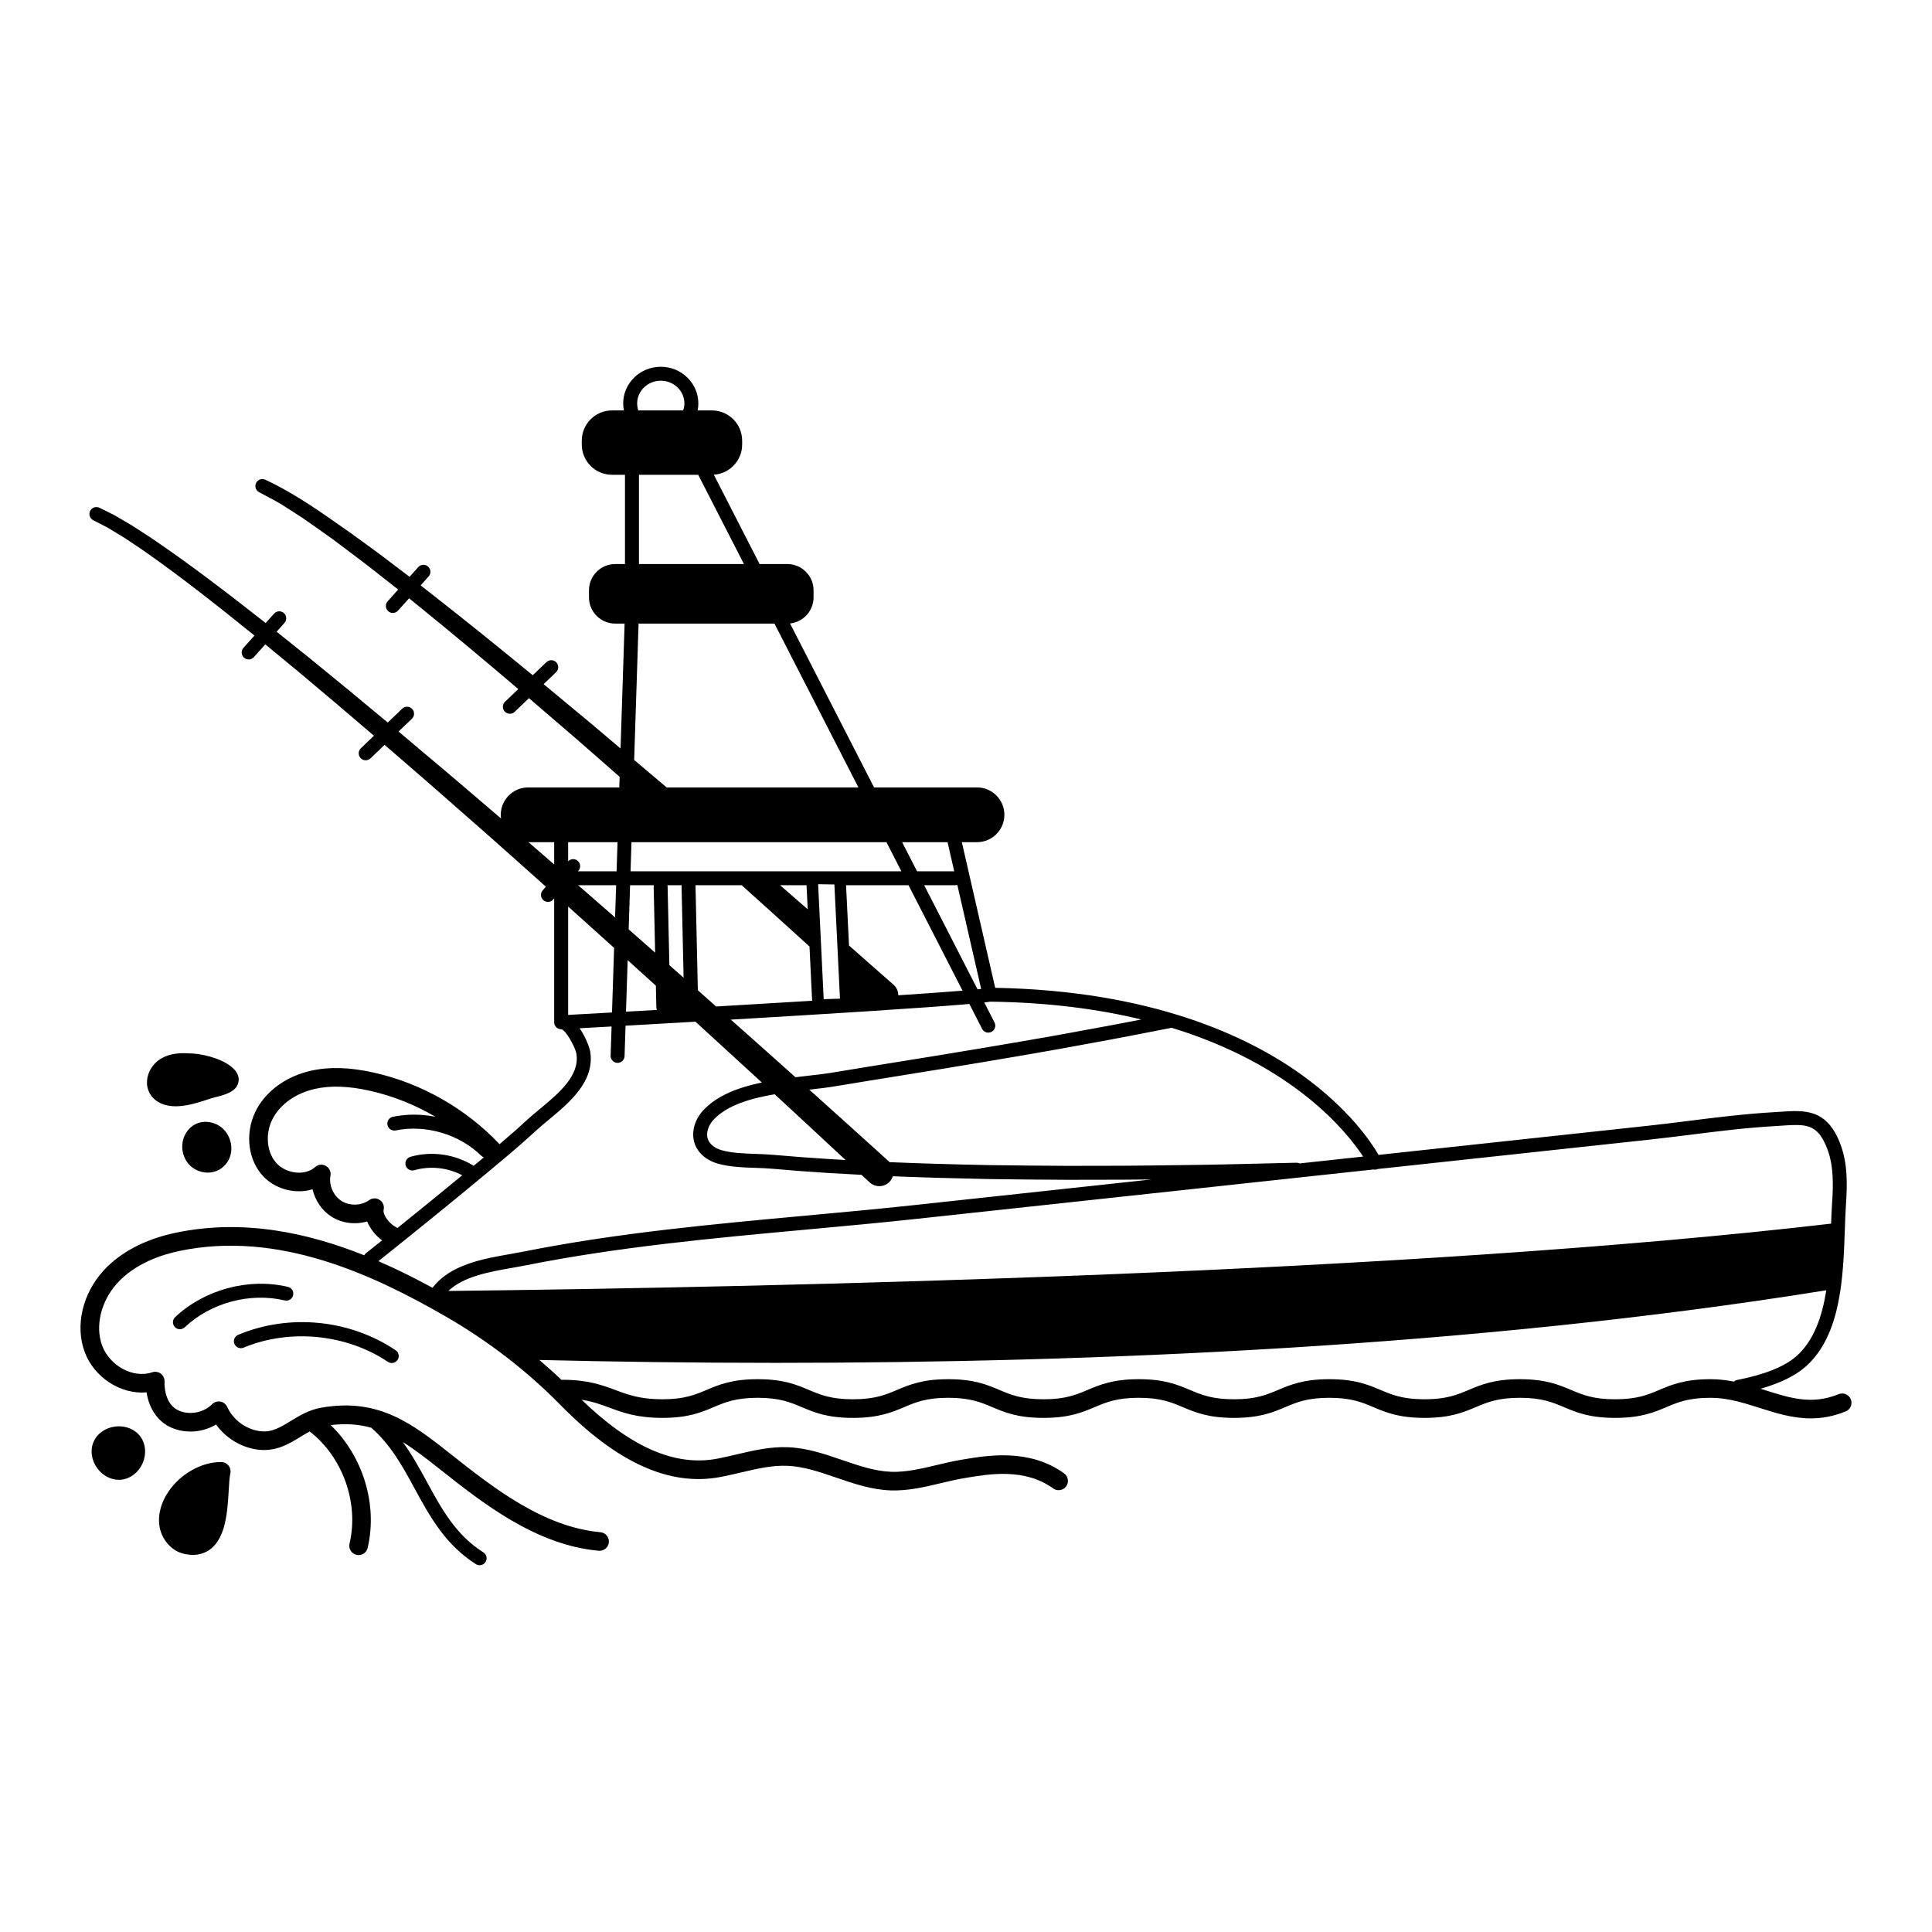 <?xml version="1.0" encoding="utf-8"?>
<!-- Generator: Adobe Illustrator 23.0.3, SVG Export Plug-In . SVG Version: 6.00 Build 0)  -->
<svg version="1.1" id="Capa_1" xmlns="http://www.w3.org/2000/svg" xmlns:xlink="http://www.w3.org/1999/xlink" x="0px" y="0px"
	 viewBox="0 0 1200 1200" enable-background="new 0 0 1200 1200" xml:space="preserve">
<path d="M114.72,824.421c-0.838,0.793-1.907,1.185-2.976,1.185c-1.148,0-2.296-0.454-3.148-1.357
	c-1.645-1.74-1.568-4.482,0.172-6.124c18.203-17.205,45.727-24.587,70.079-18.835c2.33,0.55,3.772,2.886,3.221,5.213
	c-0.55,2.33-2.903,3.769-5.213,3.221C155.239,802.618,130.858,809.168,114.72,824.421z M151.287,837.058
	c28.666-11.955,63.848-8.502,89.634,8.801c0.742,0.496,1.58,0.733,2.412,0.733c1.394,0,2.764-0.674,3.599-1.918
	c1.334-1.989,0.804-4.68-1.182-6.011c-28.573-19.171-66.046-22.846-97.798-9.605c-2.209,0.922-3.253,3.458-2.333,5.667
	C146.54,836.931,149.076,837.972,151.287,837.058z M141.978,910.334c1.083,1.379,1.481,3.176,1.08,4.886
	c-0.508,2.155-0.742,6.124-0.987,10.327c-0.773,13.112-1.735,29.43-11.518,36.748c-3.083,2.307-6.677,3.464-10.731,3.464
	c-1.808,0-3.707-0.231-5.69-0.691c0,0,0,0-0.003,0c-7.783-1.805-14.023-9.092-15.171-17.724c-0.897-6.719,1.095-14.104,5.608-20.796
	c7.518-11.134,20.753-18.618,32.92-18.426C139.245,908.139,140.895,908.951,141.978,910.334z M71.848,886.009
	c-6.161,0.66-11.405,4.279-13.69,9.439v0.003c-2.282,5.159-1.43,11.473,2.223,16.474c3.32,4.544,8.37,7.216,13.473,7.216
	c0.513,0,1.032-0.028,1.546-0.085c5.611-0.604,10.652-4.499,13.157-10.164c2.505-5.664,1.994-12.014-1.331-16.57
	S78.018,885.335,71.848,886.009z M133.826,681.483c-1.281,0.33-2.482,0.632-3.422,0.948c-5.724,1.932-12.212,4.121-19.024,4.626
	c-0.762,0.059-1.506,0.085-2.237,0.085c-6.999,0.003-12.624-2.576-15.639-7.233c-4.846-7.484-1.154-16.945,5.044-21.422
	c4.657-3.362,10.697-4.75,18.457-4.245c7.853,0.045,19.267,2.739,26.079,7.845c4.042,3.03,5.729,6.384,5.018,9.975
	C146.904,678.112,139.956,679.903,133.826,681.483z M132.974,697.717c-6.166-2.141-12.392-0.477-16.274,4.358
	c-4.293,5.348-4.671,13.004-0.937,19.052c2.827,4.584,8.065,7.21,13.275,7.21c2.384-0.003,4.762-0.55,6.9-1.712
	c5.255-2.855,8.206-8.463,7.704-14.638C143.107,705.39,138.918,699.791,132.974,697.717z M1146.403,876.641
	c-7.698,3.14-14.886,4.339-21.715,4.339c-11.303,0.003-21.642-3.281-31.766-6.494c-10.186-3.236-19.808-6.291-30.528-6.291
	c-13.633,0-20.299,2.81-27.354,5.786c-7.805,3.292-15.876,6.694-31.842,6.694c-15.963,0-24.034-3.402-31.837-6.694
	c-7.055-2.976-13.718-5.786-27.346-5.786c-13.628,0-20.291,2.81-27.346,5.786c-7.803,3.292-15.87,6.694-31.834,6.694
	s-24.034-3.402-31.837-6.694c-7.055-2.976-13.718-5.786-27.346-5.786c-13.625,0-20.288,2.81-27.343,5.786
	c-7.803,3.292-15.873,6.694-31.837,6.694c-15.961,0-24.028-3.402-31.831-6.694c-7.052-2.976-13.715-5.786-27.34-5.786
	s-20.288,2.81-27.34,5.786c-7.803,3.292-15.87,6.694-31.831,6.694s-24.026-3.402-31.828-6.694
	c-7.052-2.976-13.715-5.786-27.337-5.786c-13.625,0-20.288,2.81-27.343,5.786c-7.803,3.292-15.87,6.694-31.834,6.694
	c-15.961,0-24.028-3.402-31.828-6.694c-7.052-2.976-13.715-5.786-27.337-5.786s-20.282,2.81-27.334,5.786
	c-7.8,3.292-15.868,6.694-31.825,6.694c-15.831,0-24.609-3.264-33.095-6.418c-5.215-1.939-10.28-3.788-17.073-4.829
	c30.501,29.507,58.053,41.503,84.072,36.604c3.997-0.756,8.11-1.724,12.09-2.657c10.361-2.434,21.095-4.962,32.234-4.474
	c11.755,0.502,22.762,4.282,33.402,7.935c10.466,3.594,20.347,6.987,30.573,7.332c9.205,0.276,18.325-1.865,27.978-4.169
	c4.97-1.185,10.107-2.412,15.298-3.284l1.224-0.206c15.413-2.59,41.219-6.939,62.756,8.618c2.587,1.867,3.171,5.478,1.3,8.065
	c-1.862,2.584-5.47,3.174-8.065,1.3c-17.622-12.725-39.56-9.03-54.074-6.59l-1.233,0.209c-4.801,0.804-9.743,1.986-14.525,3.126
	c-9.972,2.381-20.274,4.829-31.05,4.48c-11.952-0.403-23.128-4.24-33.935-7.952c-10.316-3.543-20.062-6.889-30.147-7.32
	c-9.58-0.42-19.055,1.817-29.095,4.178c-4.102,0.965-8.341,1.961-12.59,2.762c-31.473,5.952-63.969-8.669-99.341-44.677
	c-20.908-21.286-44.94-39.817-71.428-55.075c-44.618-25.704-103.736-53.549-165.288-40.635c-11.557,2.426-27.656,7.884-38.734,20.13
	c-9.994,11.044-13.724,26.553-9.281,38.593c4.691,12.708,19.506,20.641,31.098,16.64c1.797-0.618,3.791-0.316,5.32,0.815
	c1.529,1.128,2.406,2.942,2.341,4.843c-0.234,6.813,1.997,15.159,8.959,18.161c6.756,2.922,15.425,1.236,20.601-4
	c1.337-1.354,3.238-1.952,5.126-1.625c1.87,0.336,3.456,1.568,4.243,3.298c3.647,8.04,11.662,13.955,20.418,15.075
	c7.174,0.911,12.406-2.271,19.016-6.313c5.298-3.238,11.303-6.911,18.869-8.254c36.043-6.412,56.971,10.161,81.214,29.332
	c25.244,19.958,56.658,44.796,92.305,47.992c3.179,0.285,5.523,3.092,5.238,6.271c-0.271,3.001-2.79,5.261-5.749,5.261
	c-0.172,0-0.347-0.008-0.522-0.023c-39.078-3.506-71.992-29.529-98.438-50.438c-8.092-6.399-15.589-12.298-23.252-17.047
	c5.791,7.961,10.451,16.466,14.992,24.813c9.168,16.849,17.828,32.762,35.021,43.687c2.02,1.284,2.615,3.961,1.331,5.98
	c-0.824,1.298-2.226,2.008-3.659,2.008c-0.796,0-1.599-0.217-2.322-0.677c-19.083-12.127-28.694-29.783-37.986-46.858
	c-7.557-13.887-14.697-27.007-26.607-37.507c-0.123-0.109-0.221-0.236-0.329-0.355c-7.583-2.121-15.822-2.822-25.243-1.63
	c19.915,19.206,29.281,49.253,22.931,76.256c-0.626,2.66-2.999,4.454-5.619,4.454c-0.44,0-0.883-0.048-1.329-0.152
	c-3.106-0.731-5.032-3.842-4.302-6.948c5.952-25.307-4.22-53.752-24.742-69.683c-1.93,1.029-3.834,2.185-5.78,3.375
	c-7.171,4.381-15.312,9.363-26.508,7.913c-10.268-1.312-19.831-7.196-25.879-15.58c-8.226,4.894-18.748,5.805-27.617,1.986
	c-8.401-3.625-14.011-11.738-15.537-21.972c-15.715,1.413-32.508-9.021-38.443-25.1c-5.986-16.214-1.453-35.975,11.549-50.344
	c10.418-11.515,25.952-19.704,44.928-23.684c41.555-8.724,81.584-0.215,117.156,13.999c0.266-0.478,0.623-0.915,1.076-1.277
	c3.444-2.751,6.777-5.418,10.025-8.021c-3.959-2.882-7.443-7.133-9.277-11.731c-7.34,2.124-15.583,1.171-22.099-2.945
	c-6.031-3.811-10.248-10.127-11.814-17.033c-3.36,1.044-7.004,1.444-10.781,1.154c-8.305-0.632-15.975-4.485-21.041-10.564
	c-9.064-10.883-10.079-27.783-2.465-41.1c6.502-11.371,18.587-19.789,33.157-23.097c11.354-2.581,24.116-2.223,39.021,1.097
	c29.664,6.605,57.377,22.395,78.236,44.5c5.725-4.864,11.408-9.815,16.884-14.875c2.42-2.237,5.151-4.499,8.042-6.897
	c11.746-9.729,25.061-20.759,22.804-34.466c-0.654-3.98-6.468-14.525-9.284-15.145c-0.028,0.001-0.055-0.006-0.084-0.006
	c-0.028,0.001-0.054,0.008-0.083,0.008c-0.135,0-0.264-0.028-0.396-0.04c-0.117-0.011-0.234-0.014-0.348-0.035
	c-0.229-0.04-0.446-0.104-0.661-0.178c-0.035-0.012-0.073-0.02-0.107-0.034c-0.764-0.286-1.42-0.781-1.91-1.417
	c-0.015-0.019-0.032-0.037-0.047-0.057c-0.132-0.177-0.244-0.366-0.348-0.562c-0.034-0.062-0.071-0.121-0.101-0.184
	c-0.076-0.163-0.133-0.333-0.189-0.506c-0.035-0.108-0.074-0.213-0.101-0.324c-0.035-0.147-0.052-0.299-0.071-0.451
	c-0.014-0.105-0.044-0.205-0.049-0.312c-0.002-0.041,0.007-0.079,0.006-0.12c-0.001-0.038-0.011-0.073-0.011-0.111v-76.953
	l-0.606,0.693c-0.858,0.979-2.056,1.481-3.264,1.481c-1.013,0-2.028-0.353-2.849-1.072c-1.803-1.577-1.986-4.313-0.409-6.113
	l1.974-2.256c-11.286-10.079-22.543-20.192-33.876-30.215c-21.985-19.431-44.074-38.74-66.3-57.881l-8.755,8.374
	c-0.841,0.804-1.918,1.202-2.996,1.202c-1.14,0-2.279-0.449-3.131-1.337c-1.653-1.729-1.594-4.474,0.135-6.127l8.134-7.78
	c-15.698-13.472-31.45-26.876-47.329-40.121c-6.696-5.576-13.423-11.112-20.168-16.624l-7.092,7.926
	c-0.858,0.956-2.042,1.444-3.233,1.444c-1.027,0-2.059-0.364-2.886-1.103c-1.783-1.597-1.935-4.336-0.341-6.119l6.825-7.628
	c-11.518-9.343-23.114-18.578-34.837-27.627c-10.432-8.083-21.017-15.94-31.76-23.507c-2.657-1.949-5.408-3.707-8.125-5.537
	c-2.738-1.776-5.411-3.726-8.205-5.36l-8.33-5.04l-8.476-4.359l-0.41-0.211c-2.124-1.092-2.961-3.7-1.868-5.824
	c1.082-2.104,3.654-2.943,5.768-1.897l9.26,4.591l8.744,5.119c2.947,1.674,5.662,3.596,8.504,5.383
	c2.803,1.83,5.658,3.603,8.371,5.533c11.022,7.531,21.823,15.317,32.445,23.308c12.092,9.064,24.03,18.304,35.88,27.646l5.221-5.836
	c1.597-1.78,4.336-1.938,6.119-0.341s1.935,4.336,0.341,6.119l-4.874,5.447c6.707,5.327,13.394,10.675,20.05,16.06
	c16.439,13.323,32.741,26.804,48.981,40.354l9.009-8.616c1.726-1.656,4.468-1.597,6.127,0.135c1.653,1.729,1.594,4.474-0.135,6.127
	l-8.298,7.937c21.341,17.868,42.549,35.886,63.663,54.009c-0.101-0.746-0.171-1.502-0.171-2.276c0-9.377,7.63-17.004,17.007-17.004
	h56.608l0.214-6.582c-9.237-8.106-18.454-16.237-27.73-24.297c-9.499-8.224-19.03-16.411-28.58-24.572l-8.884,8.497
	c-0.841,0.804-1.918,1.202-2.996,1.202c-1.14,0-2.279-0.449-3.131-1.337c-1.653-1.729-1.594-4.474,0.135-6.127l8.241-7.882
	c-19.893-16.936-39.912-33.714-60.177-50.164l-7.663-6.215l-6.855,7.662c-0.858,0.956-2.042,1.444-3.233,1.444
	c-1.027,0-2.059-0.364-2.886-1.103c-1.783-1.597-1.935-4.336-0.341-6.119l6.547-7.317l-9.911-7.79
	c-8.116-6.485-16.394-12.716-24.688-18.927l-6.212-4.674l-6.326-4.473c-4.228-2.96-8.413-6.016-12.678-8.9l-12.959-8.3
	c-4.366-2.601-8.846-4.784-13.264-7.216l-0.421-0.232c-2.09-1.151-2.851-3.779-1.7-5.869c1.102-2.001,3.57-2.778,5.611-1.831
	c19.741,9.212,36.535,21.557,53.718,33.586c8.487,6.12,16.959,12.262,25.229,18.631l10.675,8.085l5.385-6.019
	c1.597-1.78,4.333-1.938,6.119-0.341c1.783,1.597,1.935,4.336,0.341,6.118l-4.978,5.564l7.284,5.693
	c21.015,16.442,41.753,33.204,62.353,50.124l8.507-8.137c1.729-1.656,4.465-1.594,6.127,0.135c1.653,1.729,1.594,4.474-0.135,6.127
	l-7.749,7.412c9.365,7.721,18.711,15.466,28.028,23.243c6.614,5.54,13.175,11.14,19.769,16.703l2.515-77.558h-5.829
	c-8.985,0-16.296-7.312-16.296-16.296v-4.401c0-8.985,7.312-16.296,16.296-16.296h6.07l-0.002-55.304
	c0-0.047,0.013-0.091,0.014-0.138h-8.073c-10.353,0-18.776-8.423-18.776-18.776v-2.423c0-10.353,8.423-18.776,18.776-18.776h7.393
	c-0.279-1.417-0.451-2.859-0.451-4.333c0-12.564,10.471-22.784,23.34-22.784c12.872,0,23.343,10.22,23.343,22.784
	c0,1.468-0.151,2.914-0.432,4.333h8.863c10.353,0,18.776,8.423,18.776,18.776v2.423c0,9.956-7.797,18.106-17.602,18.717
	l28.439,55.501h17.223c8.985,0,16.296,7.312,16.296,16.296v4.401c0,8.415-6.414,15.361-14.609,16.208l52.184,101.841h63.943
	c9.377,0,17.007,7.628,17.007,17.004c0,9.377-7.63,17.007-17.007,17.007h-9.419l20.715,90.455
	c97.282,1.783,156.96,30.126,189.98,53.758c29.817,21.341,43.737,42.398,48.139,50.019l167.513-18.109
	c8.48-0.917,17.033-1.994,25.303-3.032c16.796-2.113,34.161-4.296,52.438-5.371c1.379-0.082,2.722-0.172,4.025-0.26
	c15.622-1.055,29.103-1.952,37.493,19.893c4.756,12.378,4.324,25.755,3.552,37.323c-0.333,4.959-0.522,10.378-0.719,16.116
	c-1.013,29.193-2.274,65.529-24.409,85.005c-6.391,5.624-15.748,10.203-27.904,13.679c0.956,0.3,1.911,0.602,2.86,0.903
	c15.591,4.948,29.061,9.224,45.625,2.471c2.953-1.219,6.327,0.214,7.529,3.168C1150.776,872.065,1149.357,875.436,1146.403,876.641z
	 M721.438,639.601c-5.63,1.092-11.261,2.183-16.891,3.292c-10.257,2.011-20.669,3.907-30.737,5.74
	c-5.591,1.018-11.185,2.034-16.781,3.078c-14.305,2.556-28.821,5.007-42.861,7.377l-4.748,0.804
	c-16.514,2.787-33.047,5.453-49.577,8.119c-13.746,2.214-27.492,4.429-41.227,6.717c-4.817,0.802-10.229,1.43-15.949,2.083
	c16.503,14.814,32.991,29.646,49.421,44.566c0.156,0.141,0.269,0.309,0.413,0.458c18.635,0.777,38.796,1.375,61.441,1.824
	l4.245,0.054c14.77,0.183,30.045,0.372,45.047,0.415c5.738-0.025,11.518-0.028,17.298-0.031c10.485-0.006,21.326-0.011,31.947-0.161
	c5.718-0.085,11.442-0.155,17.168-0.223c10.697-0.13,21.399-0.26,32.079-0.496l43.481-1.027c0.034,0,0.068,0,0.104,0
	c0.673,0,1.303,0.169,1.874,0.444l39.482-4.268c-9.919-15.15-43.083-56.816-119.132-80.055c-0.282,0.122-0.578,0.22-0.893,0.281
	L721.438,639.601z M481.164,679.666c-15.06,2.557-29.712,6.836-38.088,15.949c-2.869,3.12-4.982,8.141-3.244,12.333
	c1.199,2.891,4.307,5.303,8.319,6.449c6.245,1.788,13.932,2.059,21.365,2.322c3.616,0.127,7.354,0.26,10.815,0.57
	c11.047,0.996,22.767,1.879,34.83,2.629c3.308,0.205,6.654,0.401,10.036,0.59C510.545,706.871,495.891,693.237,481.164,679.666z
	 M610.002,639.026l-7.913-15.442c-27.799,2.454-91.539,6.403-148.141,9.729c13.397,11.91,26.803,23.812,40.153,35.775
	c2.375-0.287,4.722-0.559,7.002-0.819c5.825-0.666,11.323-1.295,16.09-2.087c13.746-2.291,27.509-4.508,41.27-6.725
	c16.511-2.663,33.021-5.323,49.512-8.11l4.748-0.801c14.02-2.367,28.516-4.812,42.751-7.357c5.577-1.038,11.182-2.059,16.784-3.078
	c10.04-1.828,20.42-3.718,30.615-5.718c2.004-0.395,4.009-0.781,6.014-1.173c-26.516-6.423-57.56-10.61-93.817-11.067
	c-0.841,0.155-2.098,0.329-3.714,0.517l6.358,12.408c1.092,2.13,0.248,4.739-1.882,5.831c-0.632,0.324-1.306,0.477-1.972,0.477
	C612.286,641.384,610.769,640.524,610.002,639.026z M460.694,549.837h-28.75c0.016,0.137,0.047,0.269,0.05,0.409l1.452,64.808
	c0.063,0.055,0.126,0.11,0.188,0.166c3.726,3.301,7.427,6.627,11.15,9.931c19.507-1.141,39.959-2.359,59.639-3.565l-1.628-33.701
	C488.8,575.16,474.761,562.484,460.694,549.837z M501.678,564.758l-0.721-14.92h-16.425
	C490.247,554.811,495.974,559.771,501.678,564.758z M518.266,549.592c-0.004-0.081,0.034-0.152,0.035-0.232l-10.143-0.164
	l3.45,71.414l10.11-0.324L518.266,549.592z M560.335,523.095l9.262,18.076h23.086l-4.14-18.076H560.335z M525.505,549.837
	l1.83,37.444c9.222,8.113,18.458,16.209,27.656,24.35c1.956,1.731,2.929,4.136,2.944,6.558c16.217-1.078,30.074-2.062,39.92-2.869
	l-33.553-65.482H525.505z M594.624,549.651c-0.38,0.109-0.774,0.187-1.19,0.187h-19.397l33.129,64.653
	c0.824-0.082,1.576-0.161,2.253-0.237L594.624,549.651z M396.855,294.896c0.002,0.047,0.014,0.091,0.014,0.138v55.304h65.208
	l-28.409-55.442H396.855z M395.752,250.588c0,1.496,0.25,2.944,0.716,4.333h27.858c0.471-1.399,0.777-2.84,0.777-4.333
	c0-7.786-6.584-14.119-14.677-14.119C402.336,236.47,395.752,242.803,395.752,250.588z M393.886,472.017
	c6.726,5.693,13.482,11.352,20.189,17.066h119.096l-52.138-101.753h-84.401L393.886,472.017z M391.643,541.172h168.218
	l-9.262-18.076H392.23L391.643,541.172z M423.329,550.438c-0.004-0.205,0.024-0.403,0.047-0.601h-8.805
	c0.054,0.259,0.091,0.524,0.097,0.798l1.095,48.861c2.943,2.596,5.898,5.177,8.839,7.776L423.329,550.438z M390.474,577.248
	c5.489,4.815,10.966,9.643,16.445,14.468l-0.916-40.889c-0.008-0.341,0.034-0.67,0.102-0.99h-14.742L390.474,577.248z
	 M388.816,628.372c6.022-0.341,12.451-0.707,19.193-1.093c-0.194-0.475-0.315-0.989-0.328-1.534l-0.303-13.511
	c-5.834-5.297-11.681-10.578-17.526-15.863L388.816,628.372z M382.975,541.172l0.587-18.076h-30.673v11.877
	c1.594-1.664,4.221-1.811,5.972-0.277c1.803,1.577,1.986,4.313,0.409,6.113l-0.318,0.364H382.975z M359.099,549.837
	c7.652,6.661,15.313,13.313,22.946,19.996l0.649-19.996H359.099z M344.223,523.095H328.25c5.334,4.604,10.649,9.23,15.973,13.846
	V523.095z M380.131,628.863l1.301-40.115c-9.501-8.576-19.013-17.14-28.544-25.683v67.316
	C359.601,630.013,368.952,629.492,380.131,628.863z M238.292,751.424c-0.685,2.928,3.453,8.742,7.631,10.725
	c0.345,0.164,0.662,0.36,0.958,0.579c14.936-12.018,27.944-22.608,40.228-32.747c-9.062-4.772-19.93-5.979-29.778-3.138
	c-2.299,0.663-4.7-0.666-5.363-2.965c-0.663-2.299,0.666-4.702,2.965-5.362c13.13-3.773,27.7-1.657,39.276,5.59l0.738-0.611
	c1.854-1.538,3.727-3.097,5.597-4.653c-0.579-0.205-1.13-0.507-1.597-0.966c-13.608-13.377-34.494-19.549-53.174-15.741
	c-2.344,0.468-4.632-1.032-5.111-3.379c-0.48-2.344,1.035-4.632,3.379-5.112c8.748-1.784,17.751-1.704,26.427,0.006
	c-12.724-7.468-26.583-13.004-40.94-16.201c-13.191-2.937-24.296-3.303-33.955-1.109c-11.419,2.595-20.782,8.996-25.681,17.569
	c-5.185,9.066-4.632,20.829,1.315,27.966c3.032,3.642,7.907,6.048,13.041,6.44c4.522,0.367,8.587-0.88,11.498-3.456
	c1.848-1.63,4.53-1.91,6.666-0.7c2.147,1.21,3.286,3.65,2.841,6.073c-1.083,5.898,1.814,12.508,6.883,15.715
	c5.075,3.205,12.285,2.99,17.151-0.522c1.958-1.41,4.578-1.458,6.581-0.121C237.872,746.64,238.837,749.077,238.292,751.424z
	 M316.851,778.914c2.911-0.511,5.721-0.999,8.353-1.526c57.586-11.523,117.236-17.002,174.924-22.302
	c22.395-2.056,45.555-4.183,68.184-6.629l146.998-15.891c-0.901,0.013-1.803,0.022-2.704,0.035
	c-10.683,0.149-21.554,0.155-32.068,0.161c-5.772,0.003-11.537,0.006-17.295,0.031c-15.075-0.042-30.37-0.231-45.162-0.415
	l-4.279-0.054c-21.753-0.433-41.229-0.999-59.258-1.731c-0.373,1.169-0.977,2.283-1.855,3.251c-3.277,3.609-8.859,3.877-12.468,0.6
	c-0.019-0.017-0.038-0.035-0.056-0.052l-0.056-0.051c-1.657-1.548-3.331-3.082-4.99-4.629c-7.001-0.352-13.819-0.732-20.493-1.145
	c-12.144-0.756-23.944-1.645-35.072-2.646c-3.224-0.291-6.683-0.412-10.341-0.542c-7.955-0.282-16.178-0.57-23.444-2.649
	c-6.623-1.896-11.707-6.073-13.941-11.464c-2.815-6.787-0.905-15.233,4.869-21.515c8.74-9.508,22.265-14.421,36.495-17.391
	c-13.714-12.616-27.454-25.205-41.215-37.767c-15.986,0.925-30.835,1.77-43.44,2.481l-0.613,18.897
	c-0.076,2.344-2,4.192-4.327,4.192c-0.048,0-0.096,0-0.144-0.003c-2.392-0.076-4.268-2.079-4.189-4.471l0.588-18.127
	c-7.951,0.446-14.7,0.821-19.846,1.106c3.704,5.368,6.147,11.876,6.556,14.358c3.063,18.615-12.956,31.885-25.828,42.548
	c-2.798,2.319-5.441,4.508-7.69,6.587c-10.539,9.738-21.735,19.024-32.562,28.003l-1.145,0.951
	c-18.728,15.542-38.682,31.743-64.307,52.226c11.79,5.11,23.038,10.765,33.633,16.519
	C279.565,785.458,300.087,781.841,316.851,778.914z M278.475,801.844c211.779-2.458,596.109-11.178,858.864-41.82
	c0.161-4.477,0.331-8.807,0.601-12.834c0.714-10.643,1.131-22.9-2.993-33.634c-6.096-15.882-13.213-15.399-28.821-14.356
	c-1.329,0.09-2.694,0.181-4.099,0.262c-17.989,1.058-35.21,3.224-51.862,5.32c-8.31,1.044-16.9,2.124-25.456,3.049l-168.899,18.259
	c-0.893,0.415-1.851,0.489-2.748,0.297l-283.821,30.683c-22.697,2.454-45.893,4.584-68.322,6.643
	c-57.462,5.278-116.878,10.736-174.018,22.169c-2.697,0.542-5.577,1.044-8.559,1.566
	C303.952,789.962,287.984,792.78,278.475,801.844z M1115.734,842.387c10.913-9.6,16.04-24.7,18.612-40.982
	c-219.023,35.31-456.823,45.087-652.746,45.087c-52.251,0-101.45-0.698-146.593-1.787c4.69,4.011,9.287,8.114,13.735,12.36
	c0.186-0.018,0.367-0.056,0.559-0.056c15.831,0,24.609,3.264,33.095,6.417c7.876,2.928,15.315,5.695,29.069,5.695
	c13.622,0,20.282-2.81,27.334-5.786c7.8-3.292,15.868-6.694,31.825-6.694c15.961,0,24.026,3.402,31.828,6.694
	c7.052,2.976,13.715,5.786,27.337,5.786c13.625,0,20.288-2.81,27.343-5.786c7.803-3.292,15.87-6.694,31.834-6.694
	c15.961,0,24.028,3.402,31.828,6.694c7.052,2.976,13.715,5.786,27.337,5.786c13.625,0,20.288-2.81,27.34-5.786
	c7.803-3.292,15.87-6.694,31.831-6.694s24.028,3.402,31.831,6.694c7.052,2.976,13.715,5.786,27.34,5.786
	c13.628,0,20.291-2.81,27.346-5.786c7.803-3.292,15.87-6.694,31.834-6.694s24.034,3.402,31.837,6.694
	c7.055,2.976,13.718,5.786,27.346,5.786c13.625,0,20.288-2.81,27.343-5.786c7.803-3.292,15.873-6.694,31.837-6.694
	c15.963,0,24.034,3.402,31.837,6.694c7.055,2.976,13.718,5.786,27.346,5.786c13.631,0,20.296-2.81,27.351-5.786
	c7.805-3.292,15.876-6.694,31.845-6.694c5.071,0,9.876,0.587,14.511,1.49c0.551-0.473,1.214-0.827,1.977-0.977
	C1095.994,853.814,1108.394,848.847,1115.734,842.387z"/>
</svg>
